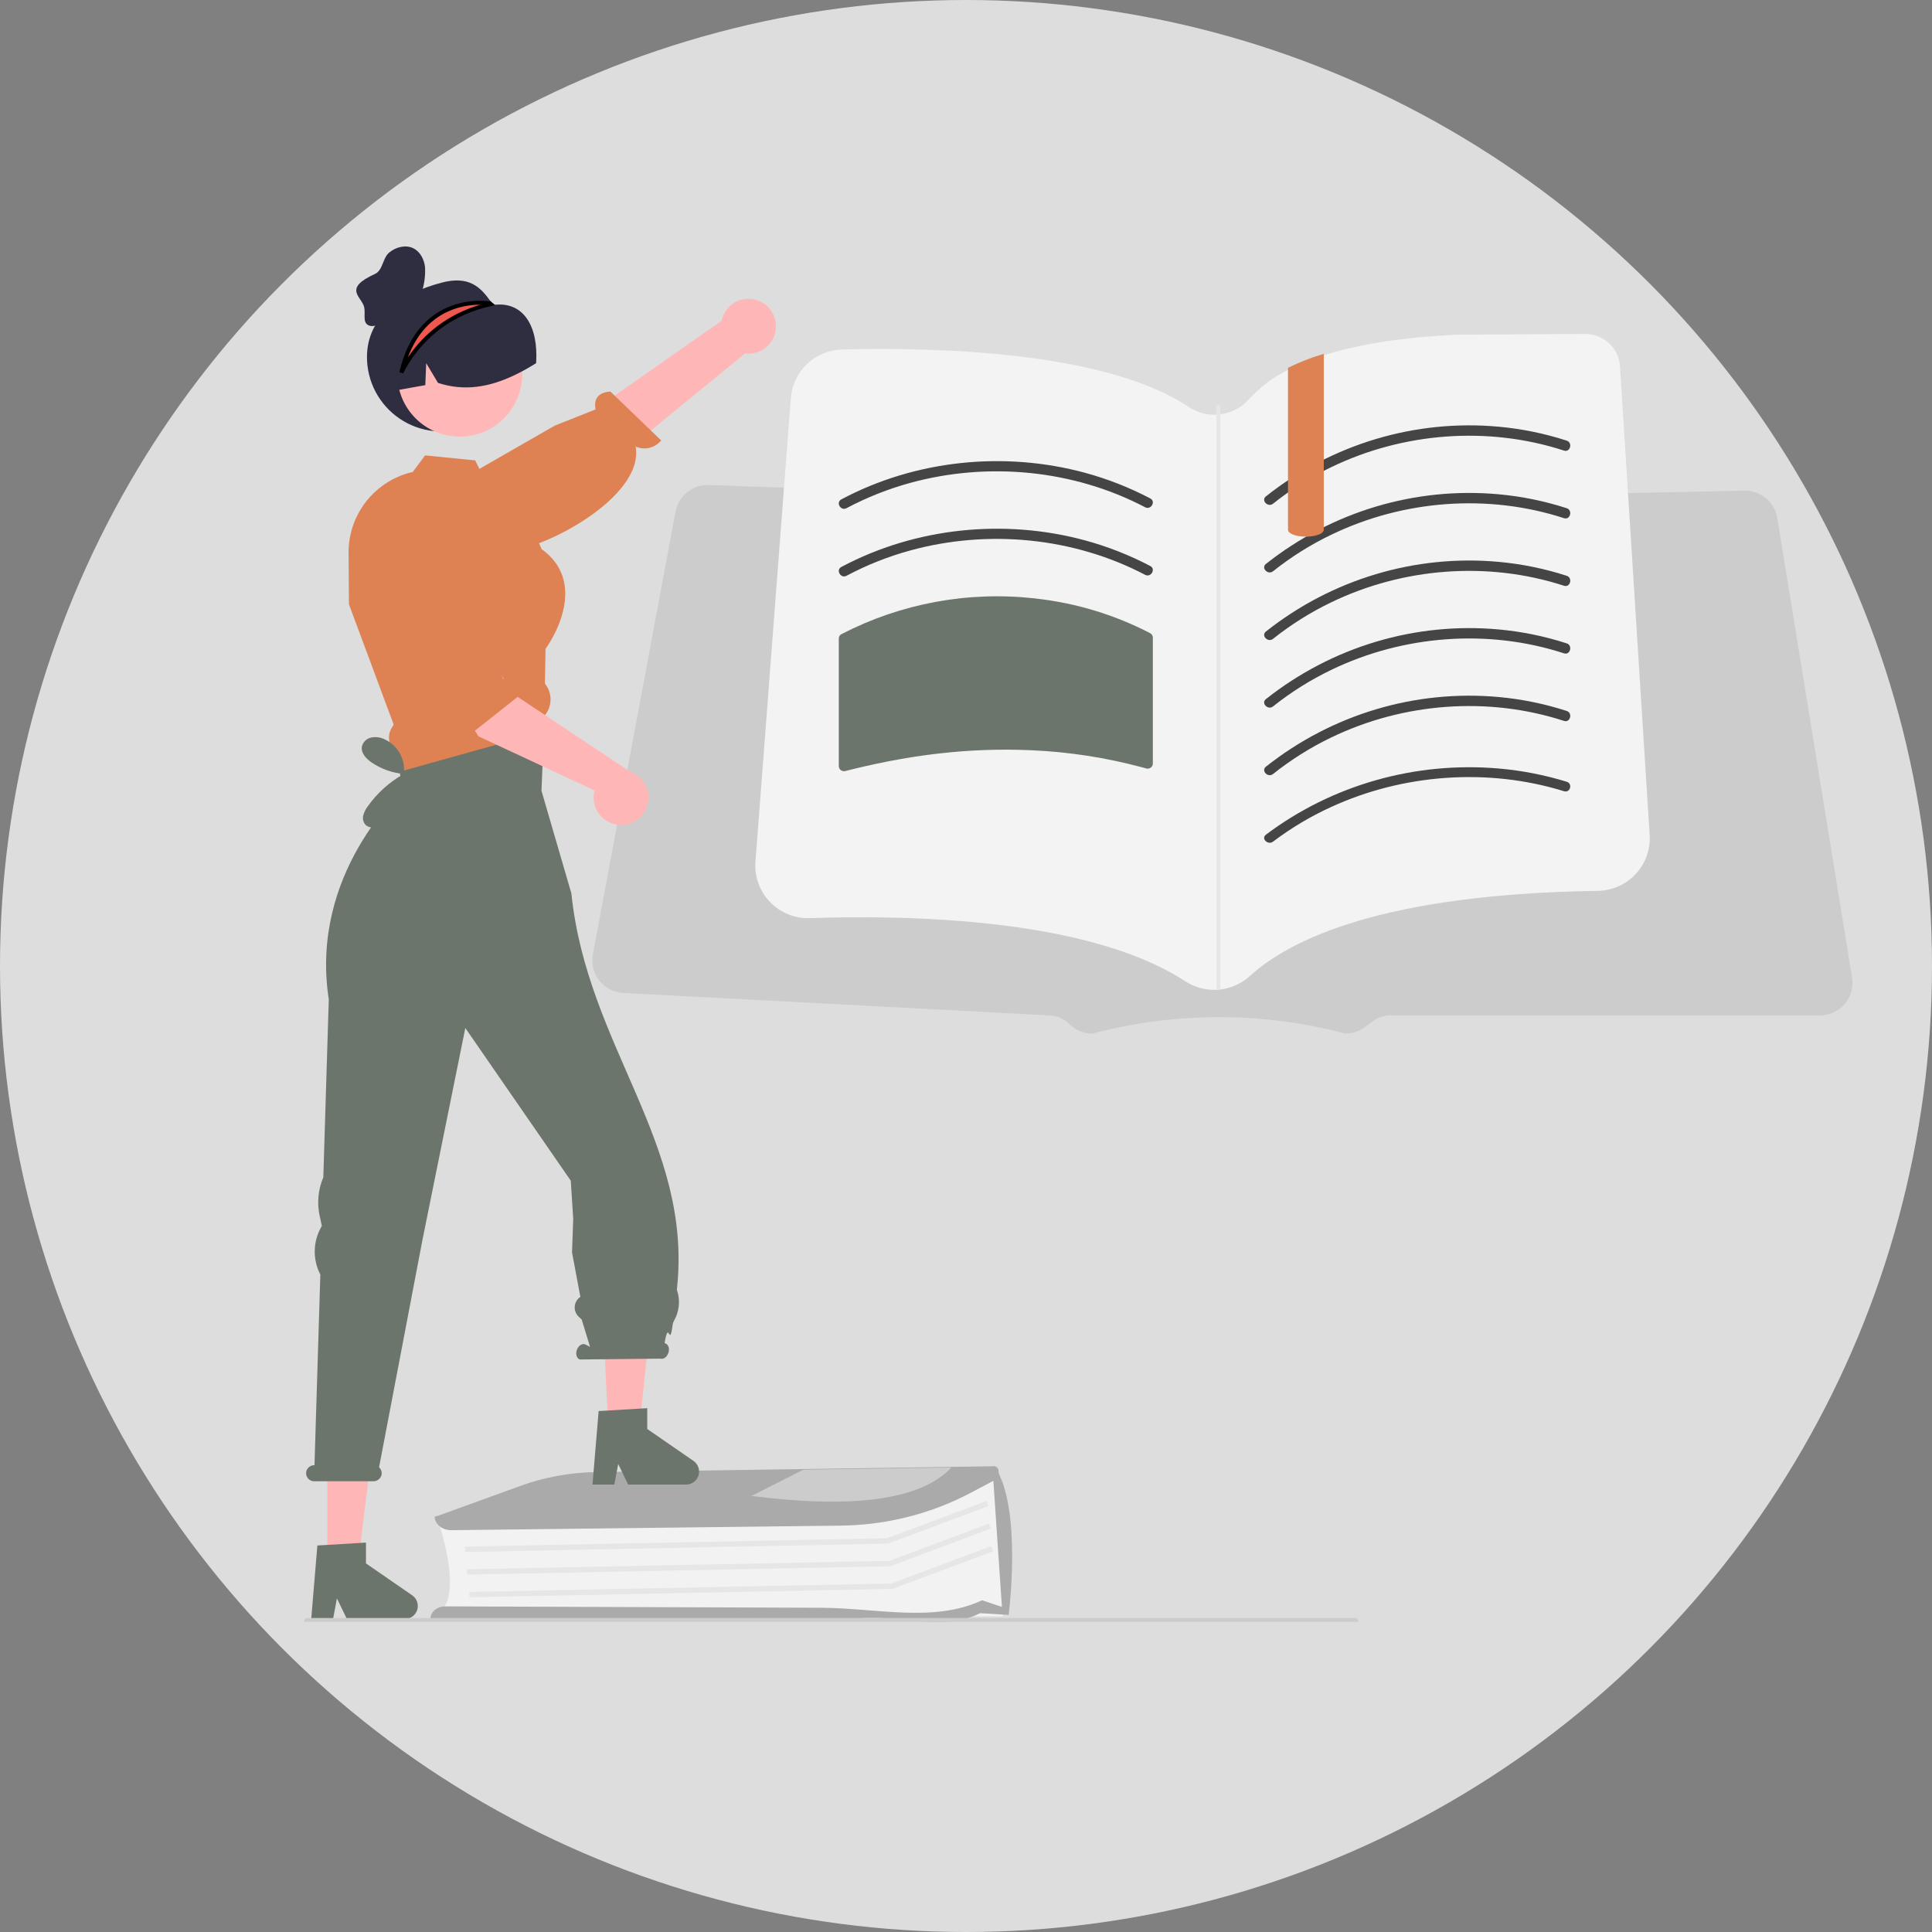 <svg width="486" height="486" viewBox="0 0 486 486" fill="none" xmlns="http://www.w3.org/2000/svg">
<rect x="0" y="0" width="486" height="486" fill="#808080" stroke="none"/>
<circle cx="243" cy="243" r="243" fill="#DDDDDD"/>
<g clip-path="url(#clip0_34_139)">
<path d="M222.504 406.59C227.873 406.208 229.274 407.266 237.397 406.59H252.29L250.353 370.985L226.907 380.37L110.394 383.228L110.462 383.425C110.515 383.577 115.688 398.694 111.644 404.418L111.477 404.655L111.804 404.658L218.686 405.637C219.853 405.648 221.346 406.672 222.504 406.59Z" fill="#F2F2F2"/>
<path d="M216.461 407.055C226.833 406.318 237.573 410.346 246.536 405.798L253.702 406.232L253.722 406.172C253.777 406.007 257.162 379.401 250.32 369.085L250.018 368.631L249.783 371.075L252.039 404.217L247.039 402.55C234.897 408.26 220.455 404.489 206.558 404.437L111.978 404.087C109.996 404.081 108.346 405.433 108.293 407.103L108.288 407.266L210.748 407.258C212.659 407.258 214.563 407.19 216.461 407.055Z" fill="#AAAAAA"/>
<path d="M116.963 390.408L223.398 388.295L223.507 388.255L248.654 378.839L248.179 377.573L223.14 386.948L116.936 389.056L116.963 390.408Z" fill="#E6E6E6"/>
<path d="M117.531 396.102L223.966 393.989L224.075 393.948L249.222 384.533L248.747 383.266L223.708 392.642L117.504 394.75L117.531 396.102Z" fill="#E6E6E6"/>
<path d="M118.099 401.796L224.534 399.682L224.643 399.642L249.79 390.226L249.315 388.959L224.276 398.335L118.072 400.444L118.099 401.796Z" fill="#E6E6E6"/>
<path d="M215.725 383.596C225.594 382.929 235.215 380.217 243.977 375.632L251.354 371.723L251.162 369.791C251.108 369.507 250.951 369.253 250.721 369.078C250.492 368.903 250.205 368.819 249.917 368.843L249.266 368.851L150.005 370.31C143.509 370.39 137.072 371.558 130.961 373.763L109.334 381.607L109.345 381.721C109.527 383.542 111.364 384.948 113.529 384.923L211.304 383.779C212.783 383.761 214.257 383.7 215.725 383.596Z" fill="#AAAAAA"/>
<path d="M109.542 382.025L109.564 382.024L228.595 379.299L228.678 379.262L250.139 369.333L249.921 369.001L249.269 369.009L228.396 378.67L110.468 381.367L109.523 381.39L109.542 382.025Z" fill="#AAAAAA"/>
<path d="M202.078 369.704L203.589 369.683L237.702 369.179L239.318 369.156C231.524 377.446 214.29 379.52 189.028 376.308L202.078 369.704Z" fill="#CCCCCC"/>
<path d="M99.081 167.338L97 172.174L100.401 189.348L135.098 184.529L134.821 163.586L134.125 159L99.081 167.338Z" fill="#FFB6B6"/>
<path d="M82.328 394.011H89.983L93.626 364.515H82.328V394.011Z" fill="#FFB6B6"/>
<path d="M105.098 403.994C105.097 404.86 104.752 405.691 104.139 406.303C103.526 406.916 102.695 407.26 101.827 407.261H87.264L84.754 402.084L83.779 407.261H78.29L79.833 388.77L82.328 388.625L90.711 388.126L92.062 388.042V393.28L103.685 401.302C104.121 401.603 104.478 402.005 104.724 402.474C104.97 402.943 105.098 403.465 105.098 403.994Z" fill="#6C756B"/>
<path d="M153.082 360.197H160.737L165.24 316.772L150.857 315.914L153.082 360.197Z" fill="#FFB6B6"/>
<path d="M175.852 370.18C175.852 371.047 175.507 371.877 174.894 372.49C174.28 373.102 173.449 373.447 172.582 373.448H158.018L155.508 368.271L154.533 373.448H149.044L150.587 354.957L152.813 354.826L161.343 354.313L162.817 354.228V359.466L174.44 367.488C174.876 367.789 175.232 368.192 175.478 368.661C175.724 369.129 175.852 369.651 175.852 370.18Z" fill="#6C756B"/>
<path d="M79.079 368.575H79.109L80.581 320.615C79.628 318.779 79.144 316.736 79.173 314.668C79.202 312.601 79.742 310.572 80.745 308.764L80.956 308.382L80.41 305.852C79.708 302.6 80.03 299.211 81.332 296.15L82.705 251.412C77.799 219.645 101.182 198.927 101.182 198.927L99.033 182.277L136.855 183.136L136.211 198.927L143.732 224.739C147.689 263.26 174.326 287.472 170.277 324.308C170.269 324.414 170.285 324.52 170.323 324.619C170.734 325.867 170.879 327.187 170.748 328.494C170.617 329.801 170.213 331.066 169.563 332.208C169.395 332.499 169.279 332.818 169.221 333.149C168.387 339.607 168.278 331.438 167.173 337.839L167.388 337.948C168.162 338.215 168.494 339.287 168.13 340.342C167.765 341.397 166.842 342.036 166.067 341.768L145.849 341.984C145.075 341.717 144.742 340.646 145.107 339.59C145.471 338.535 146.395 337.897 147.169 338.164L148.427 338.799L146.323 331.921L145.585 331.233C145.231 330.903 144.957 330.498 144.783 330.048C144.608 329.597 144.538 329.113 144.577 328.632C144.616 328.15 144.764 327.684 145.009 327.268C145.254 326.851 145.59 326.496 145.993 326.228L143.896 315.05L144.194 306.597L143.581 297.007L117.052 258.605L106.318 311.65L95.355 369.109C95.611 369.339 95.803 369.631 95.913 369.957C96.023 370.283 96.048 370.632 95.984 370.97C95.883 371.443 95.621 371.865 95.242 372.166C94.863 372.466 94.392 372.626 93.909 372.617H79.025C78.713 372.617 78.406 372.544 78.126 372.406C77.846 372.267 77.603 372.066 77.414 371.818C77.225 371.57 77.096 371.281 77.037 370.975C76.978 370.669 76.99 370.354 77.073 370.053C77.199 369.621 77.463 369.242 77.826 368.975C78.188 368.708 78.628 368.567 79.079 368.575Z" fill="#6C756B"/>
<path d="M92.314 89.822C92.313 92.884 93.064 95.9 94.502 98.604C95.94 101.308 98.02 103.619 100.56 105.332C103.101 107.046 106.023 108.11 109.071 108.432C112.119 108.754 115.2 108.323 118.043 107.178C120.886 106.033 123.403 104.208 125.375 101.864C127.347 99.52 128.713 96.728 129.353 93.733C129.993 90.738 129.887 87.633 129.044 84.689C128.202 81.744 126.649 79.052 124.522 76.847L124.432 76.757C124.282 76.6 124.133 76.443 123.975 76.293L123.972 76.293L123.97 76.291L123.968 76.289L123.968 76.286C123.753 76.129 123.555 75.951 123.376 75.754C120.848 72.226 117.982 69.267 111.04 71.115C101.045 73.777 92.314 79.488 92.314 89.822Z" fill="#2F2E41"/>
<path d="M195.178 81.814C195.22 82.815 195.042 83.813 194.657 84.737C194.272 85.662 193.688 86.492 192.947 87.167C192.206 87.842 191.326 88.346 190.369 88.645C189.412 88.943 188.401 89.029 187.407 88.895L139.115 128.488L131.738 115.536L181.528 80.69C181.864 79.037 182.795 77.564 184.145 76.552C185.495 75.539 187.17 75.056 188.852 75.195C190.535 75.334 192.108 76.084 193.274 77.304C194.44 78.524 195.117 80.128 195.178 81.814Z" fill="#FFB6B6"/>
<path d="M118.723 140.164C118.723 140.164 118.738 138.739 126.415 138.793C135.944 138.861 162.189 125.194 159.894 112.322C160.983 112.814 162.206 112.93 163.369 112.652C164.532 112.373 165.57 111.716 166.317 110.783L153.541 98.494C149.532 98.765 149.491 101.445 149.834 102.984L139.566 107.06L112.822 122.409L117.544 137.827L118.723 140.164Z" fill="#DE8254"/>
<path d="M115.653 109.837C106.981 109.837 99.951 102.814 99.951 94.15C99.951 85.487 106.981 78.464 115.653 78.464C124.325 78.464 131.355 85.487 131.355 94.15C131.355 102.814 124.325 109.837 115.653 109.837Z" fill="#FFB7B7"/>
<path d="M137.234 172.173C138.101 173.329 138.544 174.748 138.488 176.192C138.432 177.636 137.881 179.017 136.927 180.103C136.919 180.563 136.85 181.008 136.198 182.657C136.112 182.817 136.012 182.968 135.898 183.109C135.877 183.144 135.854 183.177 135.829 183.209C135.142 184.097 134.186 184.74 133.104 185.042L104.361 193.056L100.561 194.115L99.893 194.299L99.524 189.114C98.67 188.407 98.097 187.417 97.91 186.324C97.722 185.231 97.933 184.107 98.503 183.155L99.033 182.281L95.947 173.99L95.647 173.17L87.778 152.01L87.771 150.599L87.755 149.142L87.679 138.972C87.675 135.767 88.415 132.605 89.84 129.733C91.265 126.862 93.337 124.359 95.893 122.422C98.221 120.645 100.905 119.389 103.762 118.741L103.824 118.733L106.933 114.553L119.546 115.811L120.59 117.951L121.857 120.527L131 125.965L134.125 133.22L136.236 138.129C139.507 140.475 141.457 143.49 142.017 147.079C143.215 154.702 137.871 162.333 137.234 163.207L137.073 171.958L137.234 172.173Z" fill="#DE8254"/>
<path d="M99.22 98.263C99.362 98.24 99.505 98.21 99.647 98.188C102.096 97.754 104.546 97.327 106.987 96.886L107.212 91.356L110.171 96.309C116.919 98.547 123.234 97.282 129.173 94.491C131.133 93.562 133.034 92.515 134.866 91.356C135.469 82.004 131.685 76.017 124.642 76.645C124.385 76.668 124.2 76.406 123.975 76.293L123.972 76.293L123.97 76.291L123.968 76.289L123.968 76.286C123.586 76.106 123.196 75.934 122.807 75.777C119.757 74.587 116.433 74.285 113.219 74.908C110.005 75.53 107.033 77.051 104.65 79.294C99.857 83.866 97.7 91.416 99.22 98.263Z" fill="#2F2E41"/>
<path d="M104.066 88.713C107.696 83.911 113.744 78.626 123.455 76.493C123.369 76.414 123.284 76.337 123.198 76.262L122.826 76.277L122.777 76.279L122.729 76.271L122.729 76.271L122.729 76.271L122.727 76.271L122.719 76.269L122.681 76.264C122.647 76.259 122.594 76.252 122.524 76.244C122.384 76.228 122.176 76.208 121.908 76.19C121.372 76.154 120.598 76.131 119.658 76.181C117.777 76.282 115.241 76.676 112.613 77.848C108.068 79.875 103.162 84.263 100.943 93.708C101.69 92.238 102.709 90.51 104.066 88.713Z" fill="#EE584E" stroke="black"/>
<path d="M91.976 207.526C92.346 207.841 92.794 208.049 93.274 208.126C93.754 208.204 94.245 208.148 94.695 207.965C95.59 207.586 96.385 207.005 97.018 206.268C99.601 203.561 101.447 200.238 102.379 196.617L101.517 195.086C101.855 193.198 101.537 191.252 100.615 189.569C99.694 187.887 98.224 186.57 96.45 185.838C95.44 185.41 94.321 185.313 93.253 185.56C92.723 185.691 92.239 185.963 91.851 186.347C91.463 186.731 91.187 187.212 91.05 187.74C90.718 189.377 92.084 190.856 93.466 191.796C95.876 193.429 98.661 194.425 101.56 194.689C98.013 196.686 94.947 199.435 92.578 202.742C92.03 203.432 91.626 204.225 91.389 205.073C91.275 205.498 91.27 205.945 91.372 206.374C91.475 206.802 91.682 207.198 91.976 207.526Z" fill="#6C756B"/>
<path d="M340.878 408.698H77.353C77.129 408.698 76.914 408.609 76.756 408.451C76.598 408.293 76.509 408.078 76.509 407.855C76.509 407.631 76.598 407.417 76.756 407.258C76.914 407.1 77.129 407.011 77.353 407.011H340.878C341.102 407.011 341.316 407.1 341.475 407.258C341.633 407.417 341.722 407.631 341.722 407.855C341.722 408.078 341.633 408.293 341.475 408.451C341.316 408.609 341.102 408.698 340.878 408.698Z" fill="#CCCCCC"/>
<path d="M226.382 191.012V191.453C227.332 190.341 228.3 189.24 229.259 188.138C229.662 187.679 230.064 187.219 230.467 186.759C232.174 184.824 233.89 182.896 235.616 180.973C237.352 179.058 239.087 177.142 240.842 175.236C241.264 174.776 241.686 174.316 242.117 173.856C242.462 173.47 242.838 173.111 243.239 172.783C243.644 172.447 244.109 172.19 244.61 172.027C245.186 171.867 245.795 171.861 246.374 172.008C247.036 172.161 247.669 172.4 248.311 172.602C248.973 172.822 249.625 173.033 250.286 173.243C251.61 173.674 252.923 174.106 254.247 174.536C254.263 174.543 254.28 174.546 254.297 174.546C254.314 174.546 254.331 174.542 254.347 174.536C254.363 174.529 254.377 174.519 254.389 174.507C254.401 174.495 254.411 174.48 254.417 174.464L254.419 174.46C254.427 174.442 254.43 174.422 254.429 174.402C254.428 174.383 254.423 174.364 254.414 174.346C254.405 174.329 254.392 174.314 254.376 174.302C254.36 174.29 254.342 174.282 254.323 174.278C253.997 174.172 253.662 174.067 253.326 173.962C251.993 173.521 250.67 173.09 249.337 172.659C248.676 172.439 248.014 172.228 247.352 172.017C246.739 171.784 246.091 171.655 245.435 171.634C244.364 171.711 243.359 172.182 242.616 172.956C242.203 173.339 241.829 173.741 241.455 174.153C241.014 174.632 240.573 175.111 240.132 175.59C238.358 177.525 236.597 179.466 234.849 181.414C233.094 183.368 231.356 185.325 229.633 187.286C229.508 187.43 229.384 187.573 229.259 187.717C228.291 188.809 227.341 189.91 226.382 191.012Z" fill="white"/>
<path d="M243.388 174.548C243.75 174.082 244.233 173.724 244.784 173.512L245.329 173.531C241.05 180.183 235.443 185.883 228.86 190.274C233.702 185.032 238.545 179.79 243.388 174.548Z" fill="white"/>
<path d="M149.139 240.093L169.938 128.681C170.294 126.844 171.263 125.183 172.687 123.97C174.11 122.756 175.903 122.063 177.772 122.003C177.94 121.999 178.109 121.999 178.277 122.003L192.445 122.511L193.97 122.567L201.042 122.822L202.566 122.874L207.115 123.038L298.832 126.333C298.971 126.34 299.113 126.34 299.251 126.336L319.803 125.906L327.409 125.749L327.652 125.746L333.266 125.626L382.182 124.609L395.15 124.336L401.545 124.205L403.078 124.171L410.369 124.022L411.898 123.988L419.358 123.835L420.887 123.801L429.083 123.629L430.369 123.603L437.679 123.45L438.834 123.427H439.002C440.943 123.435 442.818 124.129 444.297 125.387C445.776 126.645 446.762 128.385 447.083 130.3L465.893 245.911C466.084 247.082 466.018 248.281 465.7 249.424C465.382 250.567 464.82 251.628 464.052 252.532C463.283 253.436 462.328 254.162 461.251 254.66C460.175 255.158 459.003 255.416 457.817 255.416H349.789C348.199 255.42 346.652 255.931 345.371 256.874L343.323 258.392C341.911 259.432 340.206 259.995 338.453 260C317.589 254.491 295.653 254.491 274.789 260C273.713 260.003 272.648 259.792 271.654 259.38C270.66 258.968 269.758 258.363 269 257.599C267.703 256.302 265.972 255.531 264.141 255.435L156.756 249.774C155.592 249.713 154.454 249.404 153.419 248.867C152.383 248.33 151.474 247.578 150.753 246.662C150.032 245.745 149.515 244.685 149.237 243.552C148.958 242.419 148.925 241.24 149.139 240.093Z" fill="#CCCCCC"/>
<path d="M190.008 218.229C190.137 221.734 191.658 225.044 194.237 227.432C196.816 229.82 200.242 231.091 203.762 230.966C209.577 230.761 216.518 230.659 224.05 230.815C248.649 231.339 279.554 234.709 298.144 246.832C300.48 248.359 303.241 249.113 306.033 248.986C306.239 248.974 306.438 248.962 306.644 248.944C309.538 248.681 312.266 247.477 314.406 245.519C324.647 236.19 348.134 224.892 401.897 224.098C402.12 224.098 402.338 224.086 402.556 224.074C404.297 223.965 406 223.515 407.566 222.75C409.133 221.986 410.533 220.921 411.686 219.618C412.839 218.314 413.723 216.797 414.287 215.153C414.851 213.51 415.084 211.771 414.973 210.038L409.689 126.548L408.897 114.035L407.507 92.144C407.367 89.939 406.389 87.87 404.772 86.358C403.155 84.845 401.02 84.002 398.801 84H398.747L366.718 84.187C353.224 84.794 342.048 86.506 333.19 89.321C330.164 90.255 327.22 91.435 324.387 92.848C320.519 94.715 317.043 97.299 314.146 100.462C312.342 102.482 309.88 103.806 307.194 104.2C306.777 104.262 306.357 104.3 305.936 104.314C303.459 104.416 301.014 103.72 298.966 102.328C278.043 88.37 235.404 87.311 211.856 87.912C208.563 87.989 205.417 89.283 203.03 91.543C200.643 93.803 199.186 96.866 198.943 100.137L197.988 112.59L197.039 125.007L191.562 196.772L190.038 216.737C190.001 217.233 189.991 217.732 190.008 218.229Z" fill="#F3F3F3"/>
<path d="M393.437 113.349C374.297 107.119 352.944 108.769 334.812 117.545C329.638 120.037 324.752 123.107 320.243 126.7C318.968 127.721 317.153 125.894 318.442 124.862C335.096 111.683 356.022 105.423 377.015 107.339C382.823 107.869 388.557 109.044 394.115 110.843C395.67 111.35 395.005 113.86 393.437 113.349Z" fill="#454545"/>
<path d="M288.057 127.599C270.077 118.167 248.547 116.111 228.999 121.465C223.426 122.987 218.04 125.125 212.94 127.837C211.48 128.615 210.178 126.398 211.641 125.619C230.273 115.697 252.638 113.413 272.983 118.944C278.659 120.489 284.149 122.648 289.356 125.381C290.823 126.151 289.523 128.369 288.057 127.599Z" fill="#454545"/>
<path d="M288.057 144.599C270.077 135.167 248.547 133.111 228.999 138.465C223.426 139.987 218.04 142.125 212.94 144.837C211.48 145.615 210.178 143.398 211.641 142.619C230.273 132.697 252.638 130.413 272.983 135.944C278.659 137.489 284.149 139.648 289.356 142.381C290.823 143.151 289.523 145.369 288.057 144.599Z" fill="#454545"/>
<path d="M211.009 160.591C210.995 160.372 211.048 160.154 211.162 159.966C211.275 159.778 211.442 159.627 211.643 159.535C226.571 151.797 243.497 148.659 260.242 150.524C260.347 150.532 260.443 150.549 260.557 150.557H260.561C260.664 150.566 260.766 150.582 260.868 150.603C270.827 151.737 280.489 154.685 289.366 159.298C289.559 159.412 289.719 159.574 289.831 159.767C289.942 159.961 290 160.181 290 160.404V192.092C289.997 192.287 289.949 192.479 289.86 192.653C289.771 192.827 289.643 192.978 289.486 193.096C289.329 193.214 289.147 193.295 288.953 193.333C288.76 193.371 288.561 193.364 288.37 193.315C287.975 193.202 287.58 193.094 287.177 192.99C278.203 190.586 268.991 189.16 259.704 188.737C259.507 188.728 259.309 188.72 259.103 188.712C251.539 188.39 243.961 188.66 236.44 189.518C236.283 189.527 236.126 189.544 235.97 189.568C235.583 189.61 235.188 189.655 234.802 189.705C234.646 189.722 234.499 189.739 234.357 189.764C232.853 189.951 231.361 190.163 229.866 190.391C227.707 190.732 225.548 191.112 223.388 191.531C223.254 191.556 223.115 191.589 222.977 191.614C219.511 192.296 216.062 193.086 212.63 193.959C212.439 194.008 212.239 194.013 212.046 193.974C211.852 193.936 211.67 193.854 211.513 193.735C211.356 193.617 211.229 193.465 211.14 193.29C211.051 193.116 211.003 192.924 211 192.728V160.641C210.999 160.623 211.002 160.606 211.009 160.591Z" fill="#6C756B"/>
<path d="M281.564 161.077L281.952 161.358C281.821 161.26 281.684 161.167 281.544 161.08L281.564 161.077Z" fill="white"/>
<path d="M393.437 130.349C374.297 124.119 352.944 125.769 334.812 134.545C329.638 137.037 324.752 140.107 320.243 143.7C318.968 144.721 317.153 142.894 318.442 141.862C335.096 128.683 356.022 122.423 377.015 124.339C382.823 124.869 388.557 126.044 394.115 127.843C395.67 128.35 395.005 130.86 393.437 130.349Z" fill="#454545"/>
<path d="M393.437 147.349C374.297 141.119 352.944 142.769 334.812 151.545C329.638 154.037 324.752 157.107 320.243 160.7C318.968 161.721 317.153 159.894 318.442 158.862C335.096 145.683 356.022 139.423 377.015 141.339C382.823 141.869 388.557 143.044 394.115 144.843C395.67 145.35 395.005 147.86 393.437 147.349Z" fill="#454545"/>
<path d="M393.437 164.349C374.297 158.119 352.944 159.769 334.812 168.545C329.638 171.037 324.752 174.107 320.243 177.7C318.968 178.721 317.153 176.894 318.442 175.862C335.096 162.683 356.022 156.423 377.015 158.339C382.823 158.869 388.557 160.044 394.115 161.843C395.67 162.35 395.005 164.86 393.437 164.349Z" fill="#454545"/>
<path d="M393.437 181.349C374.297 175.119 352.944 176.769 334.812 185.545C329.638 188.037 324.752 191.107 320.243 194.7C318.968 195.721 317.153 193.894 318.442 192.862C335.096 179.683 356.022 173.423 377.015 175.339C382.823 175.869 388.557 177.044 394.115 178.843C395.67 179.35 395.005 181.86 393.437 181.349Z" fill="#454545"/>
<path d="M393.437 199.032C374.297 193.113 352.944 194.68 334.812 203.018C329.638 205.385 324.752 208.302 320.243 211.715C318.968 212.685 317.153 210.949 318.442 209.969C335.096 197.449 356.022 191.502 377.015 193.322C382.823 193.825 388.557 194.942 394.115 196.651C395.67 197.132 395.005 199.517 393.437 199.032Z" fill="#454545"/>
<path d="M328.5 134.499V134.498L328.509 134.499C329.531 134.517 330.548 134.356 331.511 134.025C331.547 134.011 331.585 133.995 331.629 133.977L331.631 133.976C331.667 133.961 331.707 133.943 331.749 133.927C331.791 133.904 331.832 133.884 331.866 133.867L331.87 133.865C331.915 133.842 331.949 133.825 331.981 133.807C332.433 133.546 332.5 133.346 332.5 133.276V89.677C329.757 90.536 327.083 91.59 324.5 92.83V133.276C324.5 133.318 324.517 133.397 324.625 133.513C324.736 133.633 324.921 133.766 325.192 133.897C325.728 134.155 326.513 134.36 327.448 134.45C327.481 134.451 327.514 134.455 327.546 134.46C327.856 134.483 328.177 134.499 328.5 134.499Z" fill="#DE8254" stroke="#DE8254"/>
<path d="M306 102H307V249H306V102Z" fill="#E6E6E6"/>
<path d="M155.57 207.489C154.571 207.398 153.605 207.089 152.739 206.585C151.872 206.08 151.127 205.392 150.556 204.568C149.985 203.745 149.602 202.806 149.433 201.819C149.264 200.831 149.314 199.819 149.58 198.853L120.35 185.222L102.753 156.786L116.585 151.207L128.456 174.122L158.503 194.124C160.098 194.677 161.434 195.795 162.259 197.266C163.084 198.738 163.34 200.461 162.979 202.108C162.617 203.756 161.663 205.213 160.298 206.205C158.932 207.197 157.25 207.654 155.57 207.489Z" fill="#FFB6B6"/>
<path d="M91.813 129.544C91.813 129.544 88.368 130.668 92.149 137.343C95.176 142.686 109.92 173.467 115.938 179.511C115.305 180.525 115.028 181.72 115.149 182.909C115.271 184.097 115.785 185.212 116.61 186.076L130.503 175.063C130.769 171.057 128.115 170.66 126.543 170.795L123.347 159.478L112.199 131.563L94.288 128.688L91.813 129.544Z" fill="#DE8254"/>
<path d="M91.599 77.222C90.942 74.569 86.176 72.609 94.339 68.905C96.32 68.006 96.238 64.91 97.914 63.524C99.59 62.138 102.044 61.495 103.991 62.464C105.731 63.329 106.711 65.288 106.92 67.218C107.02 69.16 106.796 71.105 106.256 72.974L106.414 73.205C103.18 75.677 99.947 78.149 96.713 80.62C95.525 81.529 93.972 82.48 92.64 81.798C91.133 81.027 92.005 78.864 91.599 77.222Z" fill="#2F2E41"/>
</g>
<defs>
<clipPath id="clip0_34_139">
<rect width="453" height="346" fill="white" transform="matrix(-1 0 0 1 485 62)"/>
</clipPath>
</defs>
</svg>
